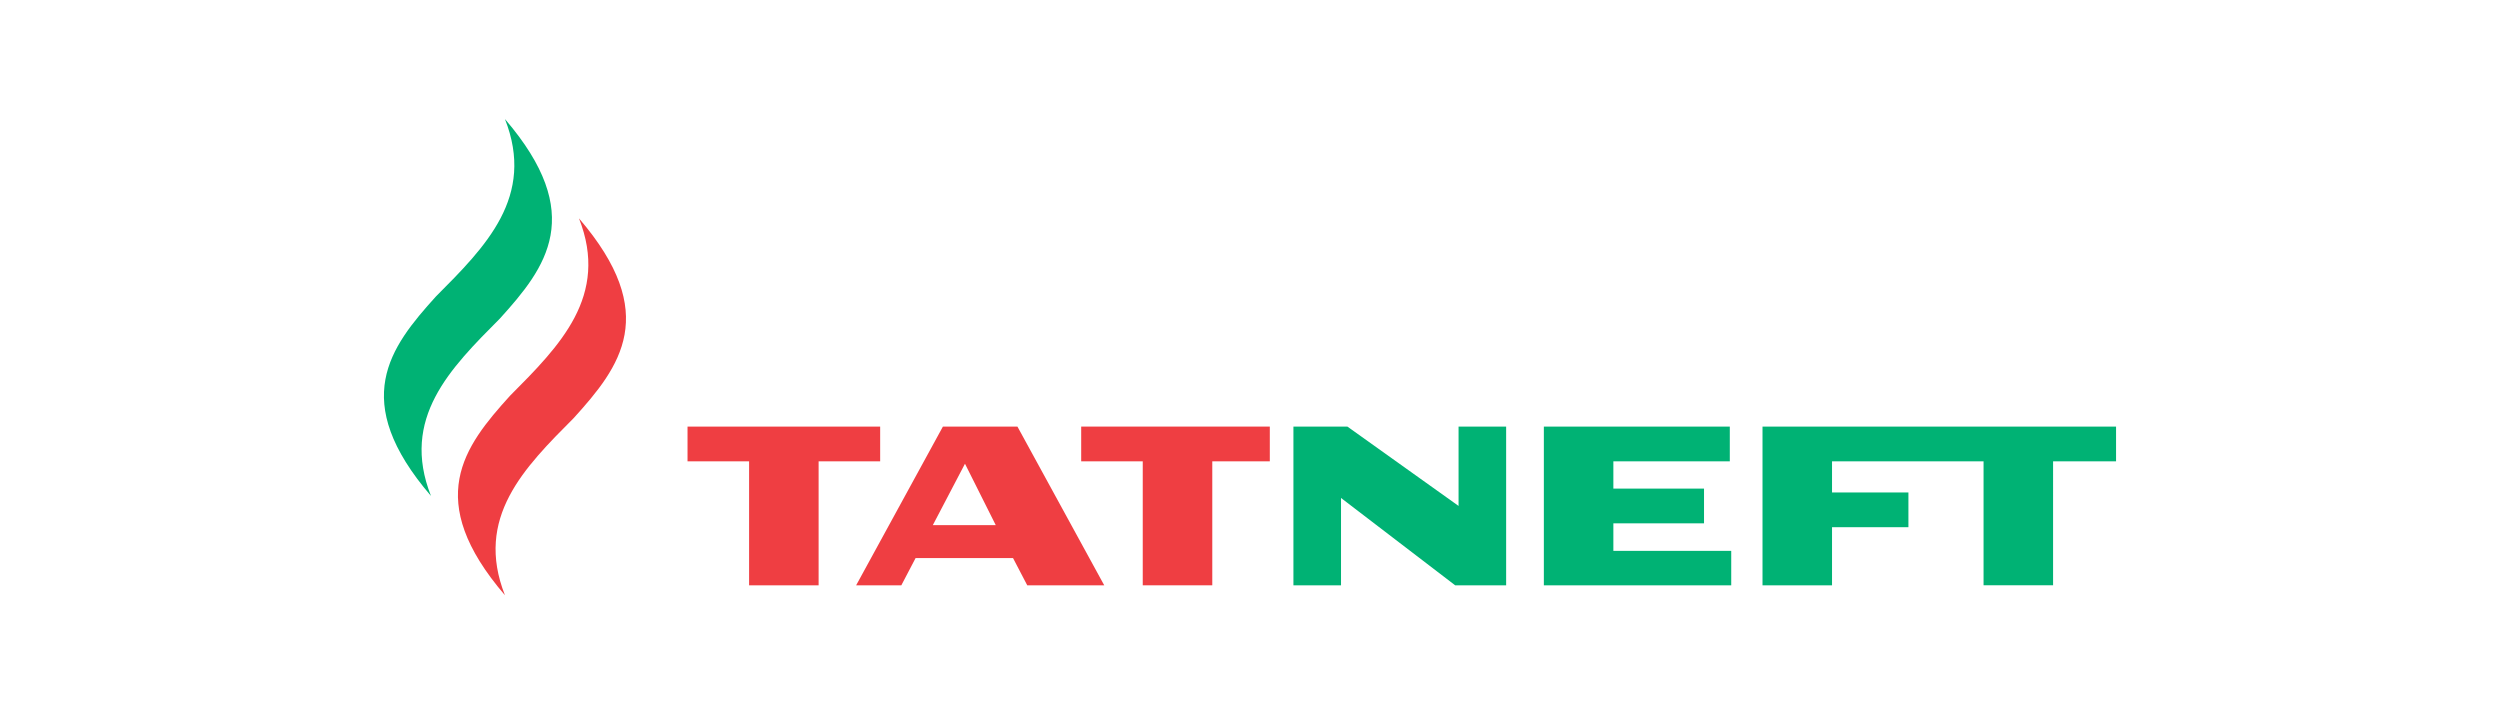 <svg xmlns="http://www.w3.org/2000/svg" height="80" width="280" viewBox="-33.787 -15.481 292.821 92.886">
    <path d="M25.364 12.914c3.98 10.099-2.509 16.58-8.971 23.073-6.015 6.633-11.314 13.527-.656 25.938-3.982-10.096 2.507-16.581 8.965-23.065 6.021-6.649 11.319-13.534.662-25.945"
          fill="#ef3e42"/>
    <path d="M15.736 0c3.985 10.101-2.501 16.579-8.969 23.067-6.014 6.64-11.311 13.535-.65 25.942-3.984-10.104 2.505-16.58 8.966-23.069 6.018-6.64 11.31-13.533.652-25.941m163.536 39.992v20.641h9.04v-7.556h9.934v-4.519h-9.934v-4.048h19.705v16.122h9.041V44.511h8.189v-4.519M159.876 56.154v-3.579h11.789v-4.521h-11.789v-3.544h15.141v-4.519h-24.181v20.641h24.367v-4.479"
          fill="#00b274"/>
    <path d="M64.53 39.992h-25.05v4.519h8.005v16.122h9.041V44.511h8.004m6.846 8.3l4.183-7.989 4.004 7.989zm11.004-12.82h-9.69L61.406 60.633h5.876l1.855-3.544h12.67l1.849 3.544h10.012"
          fill="#ef3e42"/>
    <path d="M139.745 39.992V50.31l-14.457-10.318h-7.018v20.64h6.189V49.276l14.845 11.356h6.628v-20.64"
          fill="#00b274"/>
    <path d="M115.199 39.992H90.672v4.519h8.004v16.122h9.043V44.511h7.48"
          fill="#ef3e42"/>
</svg>